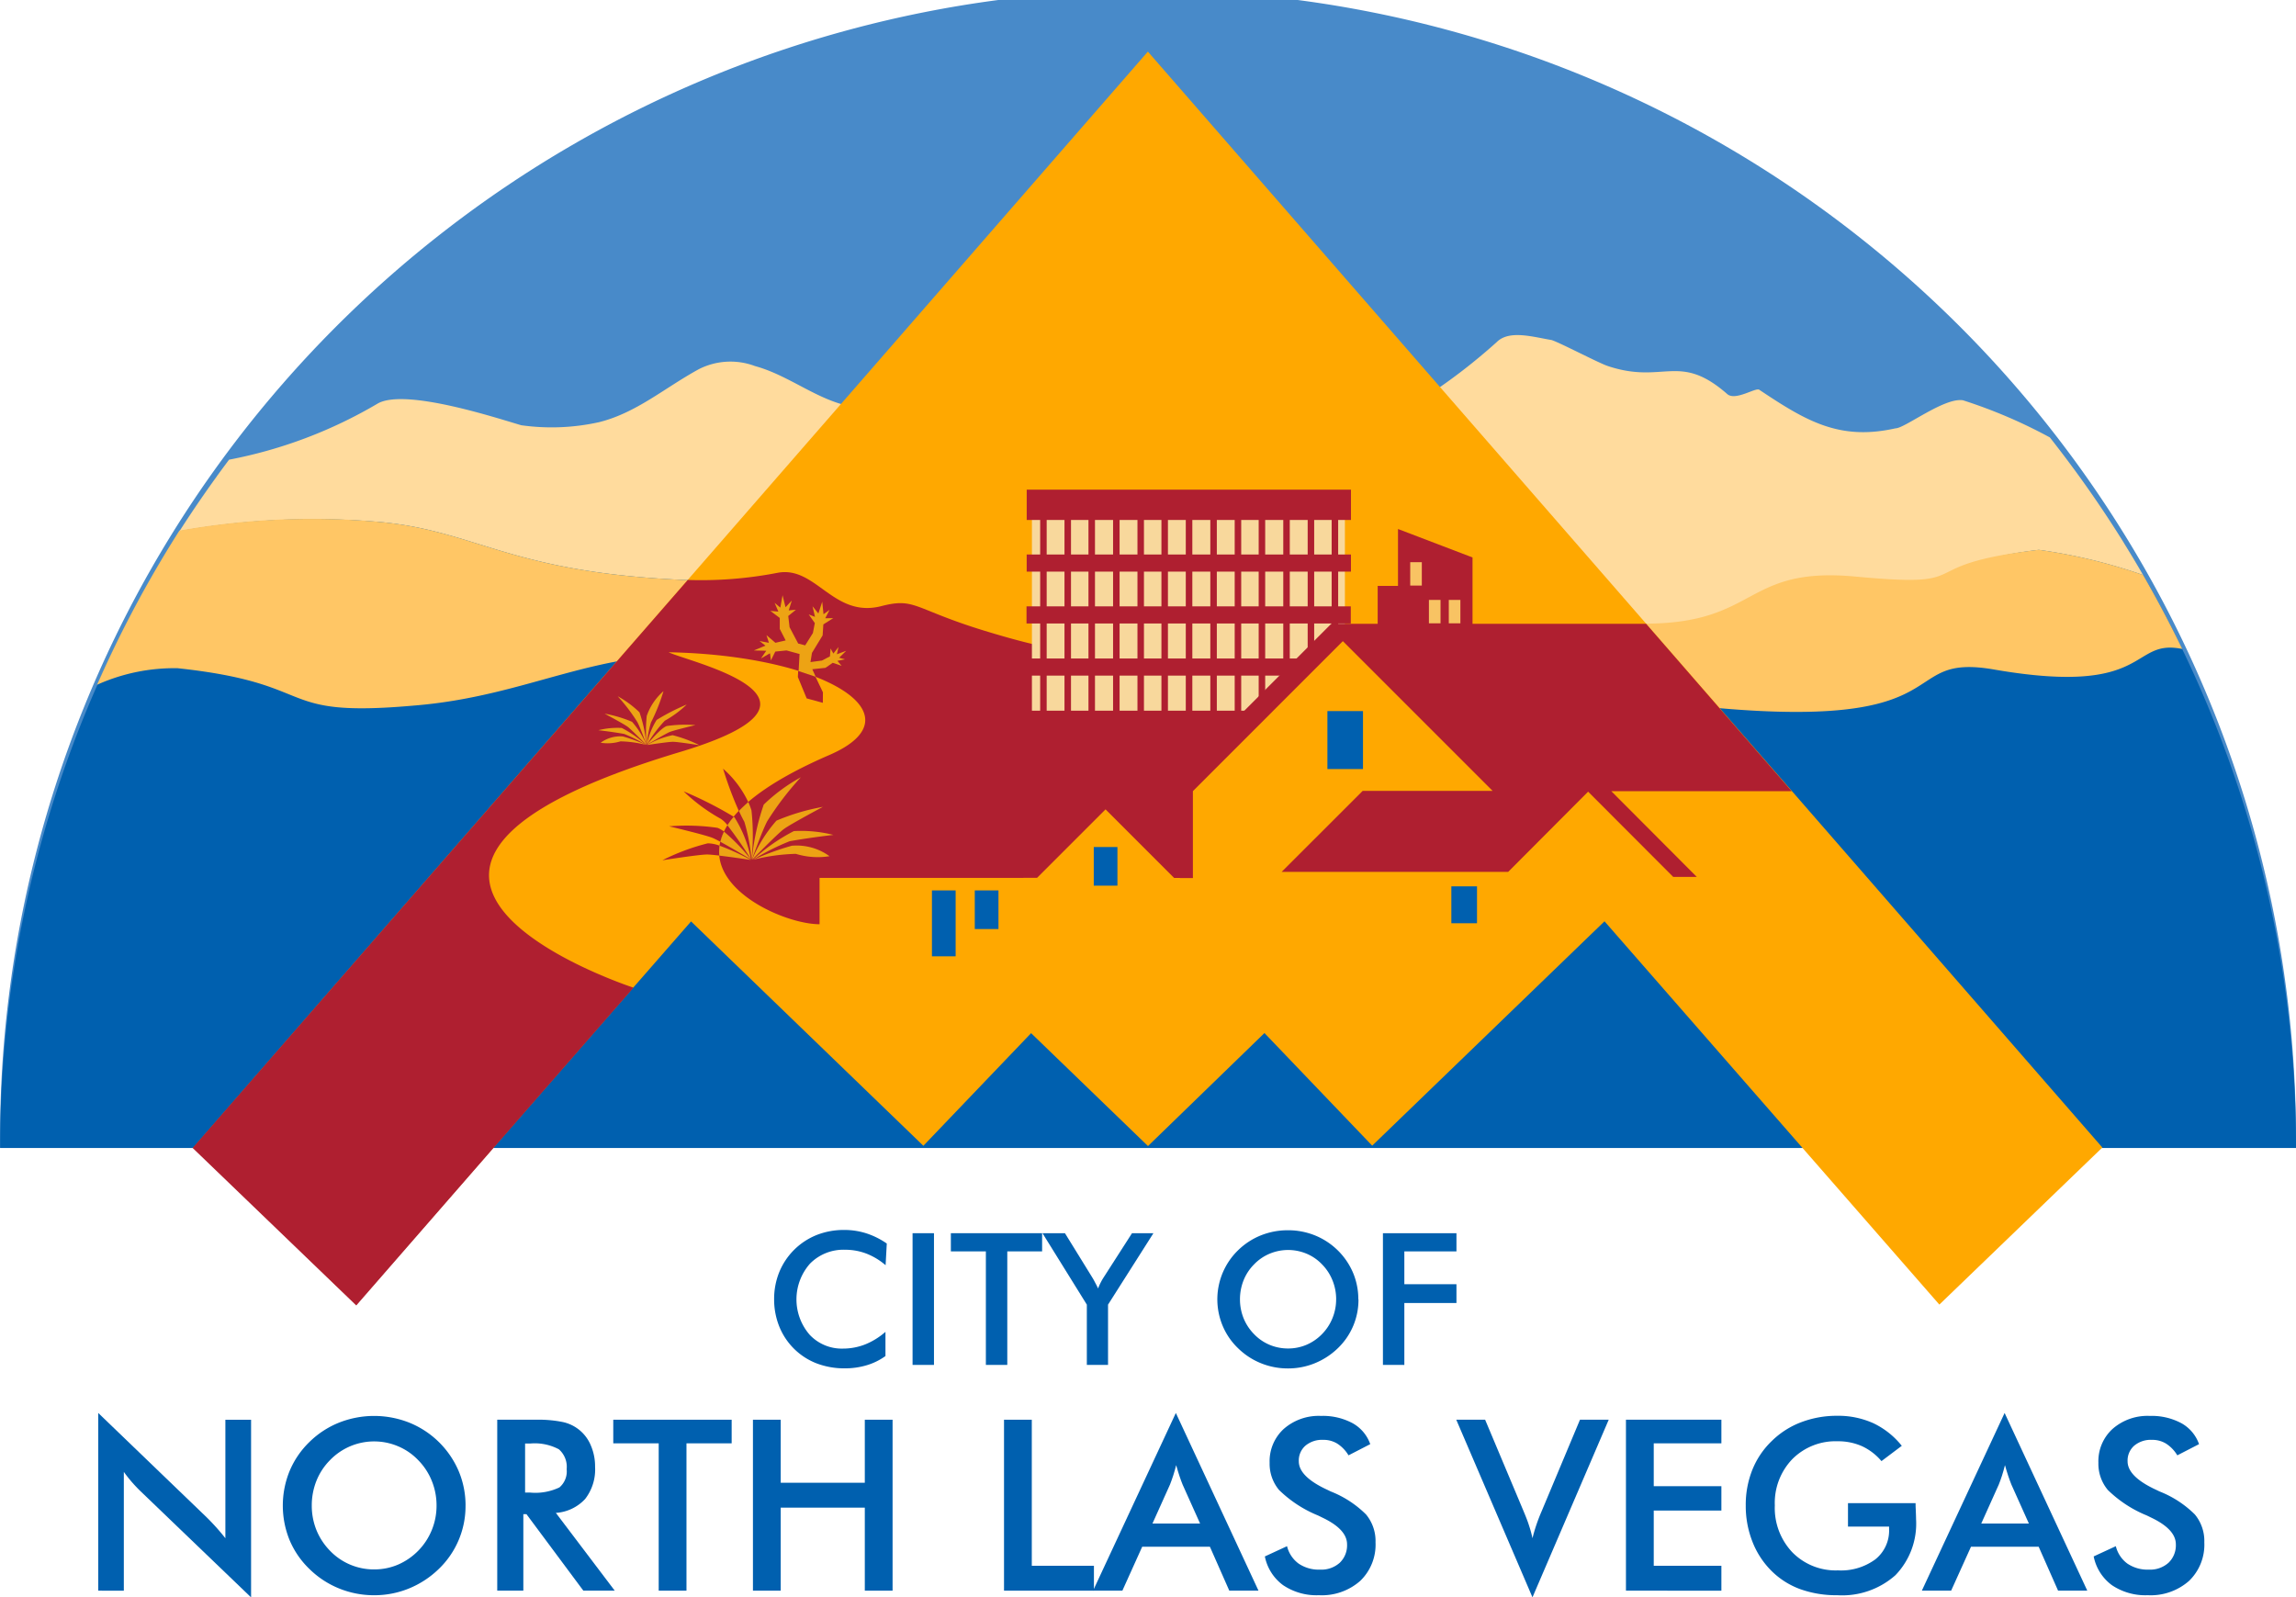<svg xmlns="http://www.w3.org/2000/svg" width="109.707" height="76.327" viewBox="0 0 109.707 76.327">
  <g id="logo" transform="translate(-199.925 -197.898)">
    <g id="Group_11333" data-name="Group 11333" transform="translate(199.925 197.898)">
      <g id="Group_11332" data-name="Group 11332">
        <path id="Path_24989" data-name="Path 24989" d="M309.629,252.75a54.852,54.852,0,1,0-109.7,0Z" transform="translate(-199.925 -197.898)" fill="#488ac9" fill-rule="evenodd"/>
        <path id="Path_24990" data-name="Path 24990" d="M301.416,247.278a54.592,54.592,0,0,1,8.219,28.895h-109.7a54.6,54.6,0,0,1,10.343-32.064l91.142,3.169Z" transform="translate(-199.928 -221.316)" fill="#0060af" fill-rule="evenodd"/>
        <path id="Path_24991" data-name="Path 24991" d="M226.78,239.282c5.063.447,6.4,2.68,16.38,2.83,5.559.083,12.805.893,18.315.446,5.509-.6,18.088,2.253,23.6,1.806,5.212-.447,5.487.382,11.394-.24,6.247-.657,3.275-2.758,9.679-3.5a25.628,25.628,0,0,1,4.987,1.205,55.019,55.019,0,0,0-4.461-6.579,23.952,23.952,0,0,0-4.149-1.774c-.894-.149-2.78,1.34-3.226,1.34-2.681.6-4.268-.348-6.5-1.837-.148-.149-1.142.546-1.538.2-2.31-2.021-3.028-.447-5.708-1.34-.447-.149-2.234-1.092-2.681-1.241-.893-.149-2.035-.5-2.63.1-2.979,2.68-6.849,5.013-10.721,5.459a39.5,39.5,0,0,1-9.381,0c-3.722-.3-7-1.489-10.721-2.382-1.638-.3-2.978-1.489-4.616-1.935a3.335,3.335,0,0,0-2.68.148c-1.638.894-2.978,2.085-4.765,2.532a10.435,10.435,0,0,1-3.723.148c-1.042-.3-5.509-1.786-6.85-1.042a22.109,22.109,0,0,1-7.111,2.688c-.825,1.1-1.63,2.255-2.372,3.417a36.134,36.134,0,0,1,9.483-.446Z" transform="translate(-208.729 -214.348)" fill="#ffdb9d" fill-rule="evenodd"/>
        <path id="Path_24992" data-name="Path 24992" d="M213.183,255.308c6.915.744,4.5,2.382,11.256,1.787,5.629-.447,8.828-2.829,14.473-2.382,5.948.471,16.564,1.936,22.514,2.531,5.949.446,16.734-1.057,22.693-.318,14.9,1.851,10.839-2.425,15.855-1.556,7.551,1.309,6.46-1.5,8.99-.982q-.872-1.8-1.87-3.534a25.626,25.626,0,0,0-4.987-1.205c-6.4.744-2.615,1.864-8.869,1.269-5.212-.446-4.551,2.234-9.892,2.26-5.528.027-20.4-2.189-25.909-1.593-5.509.447-12.756-.364-18.315-.446-9.977-.149-11.317-2.383-16.38-2.83a36.15,36.15,0,0,0-9.48.425,55.018,55.018,0,0,0-3.933,7.364,9.011,9.011,0,0,1,3.853-.791Z" transform="translate(-204.691 -223.377)" fill="#ffc665" fill-rule="evenodd"/>
        <path id="Path_24993" data-name="Path 24993" d="M264.253,202.909l-45.61,52.372,7.788,7.5,16-18.314,11.1,10.721,5.148-5.382,5.585,5.395,5.565-5.4,5.148,5.381,11.1-10.721,16,18.315,7.788-7.505-45.608-52.37Z" transform="translate(-209.411 -200.437)" fill="#ffa800" fill-rule="evenodd"/>
        <path id="Path_24994" data-name="Path 24994" d="M341.752,285.533V283.77h-1.226v1.763Z" transform="translate(-271.178 -241.416)" fill="#0060af" fill-rule="evenodd"/>
        <path id="Path_24995" data-name="Path 24995" d="M330.222,269.559v-2.77h-1.7v2.77Z" transform="translate(-265.096 -232.81)" fill="#0060af" fill-rule="evenodd"/>
        <path id="Path_24996" data-name="Path 24996" d="M272.056,257.409l-5.669,5.667,0,4.868h-.616l-3.573-3.573-3.922,3.552h-9.728v2.228c-2.457,0-9.7-3.688.465-8.085,4.425-1.914-.259-4.772-7.677-4.911.991.481,8.988,2.231.539,4.768-19.136,5.747-2.218,11.259-2.218,11.259l-6.694,7.665-6.552,7.521-7.818-7.525L242.253,253.7a19.17,19.17,0,0,0,4.271-.338c1.851-.369,2.669,2.183,4.977,1.588,1.634-.422,1.525.137,4.95,1.184,5.559,1.7,4.738.543,7.154,1.2a17.123,17.123,0,0,0,8.452.074Z" transform="translate(-209.388 -225.987)" fill="#af1f30" fill-rule="evenodd"/>
        <path id="Path_24997" data-name="Path 24997" d="M307.015,281.805v-1.846h-1.131v1.846Z" transform="translate(-253.622 -239.484)" fill="#0060af" fill-rule="evenodd"/>
        <path id="Path_24998" data-name="Path 24998" d="M295.49,286.009v-1.846h-1.132v1.846Z" transform="translate(-247.781 -241.615)" fill="#0060af" fill-rule="evenodd"/>
        <path id="Path_24999" data-name="Path 24999" d="M291.34,287.312v-3.149h-1.132v3.149Z" transform="translate(-245.678 -241.615)" fill="#0060af" fill-rule="evenodd"/>
        <path id="Path_25000" data-name="Path 25000" d="M277.8,278.98h11.143l3.272-3.272,3.276,3.276h.886l-3.829-3.847-10.91-.015L277.8,278.98Z" transform="translate(-239.39 -237.033)" fill="#af1f30" fill-rule="evenodd"/>
        <path id="Path_25001" data-name="Path 25001" d="M310.309,257.392,314.848,253V247.66H299.893v9.732Z" transform="translate(-250.586 -223.116)" fill="#f8d89c" fill-rule="evenodd"/>
        <path id="Path_25002" data-name="Path 25002" d="M312.335,262.512v-.818H299.359v.818Z" transform="translate(-250.315 -230.228)" fill="#af1f30" fill-rule="evenodd"/>
        <path id="Path_25003" data-name="Path 25003" d="M314.864,257.461v-.818H299.37v.818Z" transform="translate(-250.321 -227.668)" fill="#af1f30" fill-rule="evenodd"/>
        <path id="Path_25004" data-name="Path 25004" d="M314.88,252.438v-.818H299.386v.818Z" transform="translate(-250.329 -225.123)" fill="#af1f30" fill-rule="evenodd"/>
        <path id="Path_25005" data-name="Path 25005" d="M314.883,246.786v-1.447H299.389v1.447Z" transform="translate(-250.331 -221.94)" fill="#af1f30" fill-rule="evenodd"/>
        <path id="Path_25006" data-name="Path 25006" d="M309.865,267.567v-.818H299.376v.818Z" transform="translate(-250.324 -232.789)" fill="#af1f30" fill-rule="evenodd"/>
        <path id="Path_25007" data-name="Path 25007" d="M301,246.891v10.2h-.311v-10.2Z" transform="translate(-250.988 -222.726)" fill="#af1f30" fill-rule="evenodd"/>
        <path id="Path_25008" data-name="Path 25008" d="M303.359,246.95v10.2h-.311v-10.2Z" transform="translate(-252.185 -222.756)" fill="#af1f30" fill-rule="evenodd"/>
        <path id="Path_25009" data-name="Path 25009" d="M305.682,247.039v10.2h-.311v-10.2Z" transform="translate(-253.362 -222.801)" fill="#af1f30" fill-rule="evenodd"/>
        <path id="Path_25010" data-name="Path 25010" d="M308.065,247v10.2h-.311V247Z" transform="translate(-254.569 -222.784)" fill="#af1f30" fill-rule="evenodd"/>
        <path id="Path_25011" data-name="Path 25011" d="M310.427,247.063v10.2h-.31v-10.2Z" transform="translate(-255.767 -222.814)" fill="#af1f30" fill-rule="evenodd"/>
        <path id="Path_25012" data-name="Path 25012" d="M312.75,247.152v10.2h-.311v-10.2Z" transform="translate(-256.944 -222.859)" fill="#af1f30" fill-rule="evenodd"/>
        <path id="Path_25013" data-name="Path 25013" d="M315.113,247.211v10.2H314.8v-10.2Z" transform="translate(-258.141 -222.888)" fill="#af1f30" fill-rule="evenodd"/>
        <path id="Path_25014" data-name="Path 25014" d="M317.486,246.79v10.2h-.311v-10.2Z" transform="translate(-259.344 -222.675)" fill="#af1f30" fill-rule="evenodd"/>
        <path id="Path_25015" data-name="Path 25015" d="M319.848,246.85v10.2h-.311v-10.2Z" transform="translate(-260.541 -222.705)" fill="#af1f30" fill-rule="evenodd"/>
        <path id="Path_25016" data-name="Path 25016" d="M322.172,246.938v9.4h-.311v-9.4Z" transform="translate(-261.719 -222.75)" fill="#af1f30" fill-rule="evenodd"/>
        <path id="Path_25017" data-name="Path 25017" d="M324.554,246.9v8.313h-.311V246.9Z" transform="translate(-262.926 -222.732)" fill="#af1f30" fill-rule="evenodd"/>
        <path id="Path_25018" data-name="Path 25018" d="M326.917,246.963v7.264h-.311v-7.264Z" transform="translate(-264.123 -222.763)" fill="#af1f30" fill-rule="evenodd"/>
        <path id="Path_25019" data-name="Path 25019" d="M329.24,247.051v5.865h-.311v-5.865Z" transform="translate(-265.3 -222.808)" fill="#af1f30" fill-rule="evenodd"/>
        <path id="Path_25020" data-name="Path 25020" d="M335.723,258.331H320.677l-8,8h1.385l7.169-7.17,7.155,7.155h-6.208l-3.872,3.871h10.824l3.82-3.834,4.066,4.073h1.126l-4.083-4.095h8.619l-6.959-8Z" transform="translate(-257.067 -228.524)" fill="#af1f30" fill-rule="evenodd"/>
        <path id="Path_25021" data-name="Path 25021" d="M333.389,253.939v-2.072h.971v-2.719l3.561,1.36v3.625l-4.532-.194Z" transform="translate(-267.561 -223.87)" fill="#af1f30" fill-rule="evenodd"/>
        <path id="Path_25022" data-name="Path 25022" d="M337.094,253.481v-1.117h-.554v1.117Z" transform="translate(-269.157 -225.5)" fill="#f8c363" fill-rule="evenodd"/>
        <path id="Path_25023" data-name="Path 25023" d="M338.906,257.139v-1.118h-.555v1.118Z" transform="translate(-270.075 -227.354)" fill="#f8c363" fill-rule="evenodd"/>
        <path id="Path_25024" data-name="Path 25024" d="M340.83,257.139v-1.118h-.554v1.118Z" transform="translate(-271.05 -227.354)" fill="#f8c363" fill-rule="evenodd"/>
        <path id="Path_25025" data-name="Path 25025" d="M277.015,258.556l.343-.337-.444.165.077-.346-.246.312-.134-.242-.03.377-.383.2-.547.073.071-.439h0l.51-.837.034-.524.473-.3-.383.006.208-.4-.29.208-.061-.6-.185.563-.279-.344.118.508-.3-.119.292.415-.092.476-.368.588-.335-.087-.411-.779-.064-.537.367-.3-.344.033.148-.473-.3.323-.143-.575-.105.592-.274-.229.179.419-.382-.034.449.337,0,.525.282.549-.49.113-.427-.366.116.366-.448-.083.283.218-.554.231.592.015-.25.366.43-.247.042.343.211-.423.538-.054.627.172-.007.011-.061,1.108.422,1.012.748.217V260.2l-.5-1.1.63-.067.345-.24.426.144-.2-.237.357-.072-.275-.077Z" transform="translate(-236.925 -227.121)" fill="#eda314" fill-rule="evenodd"/>
        <path id="Path_25026" data-name="Path 25026" d="M277.233,262.9l-.016.291.421,1.022.772.211.005-.5-.356-.747-.826-.275Z" transform="translate(-239.094 -230.841)" fill="#af1f30" fill-rule="evenodd"/>
        <path id="Path_25027" data-name="Path 25027" d="M266.828,279.713a1.688,1.688,0,0,0-.564-.112,10.344,10.344,0,0,0-2.169.809s1.748-.275,2.136-.275c.111,0,.328.021.582.051a1.973,1.973,0,0,1,.014-.474Z" transform="translate(-232.445 -239.303)" fill="#af1f30" fill-rule="evenodd"/>
        <path id="Path_25028" data-name="Path 25028" d="M269.613,279.829a1.968,1.968,0,0,0-.014.474c.637.075,1.506.208,1.506.208a10.923,10.923,0,0,0-1.492-.682Z" transform="translate(-235.229 -239.418)" fill="#eda314" fill-rule="evenodd"/>
        <path id="Path_25029" data-name="Path 25029" d="M267.059,277.99a10.378,10.378,0,0,0-2.314-.073s1.721.408,2.081.555c.078.033.211.1.369.185a2.424,2.424,0,0,1,.175-.485,1.246,1.246,0,0,0-.311-.182Z" transform="translate(-232.774 -238.432)" fill="#af1f30" fill-rule="evenodd"/>
        <path id="Path_25030" data-name="Path 25030" d="M269.887,278.469a2.425,2.425,0,0,0-.175.485c.565.306,1.465.846,1.465.846a9.685,9.685,0,0,0-1.29-1.331Z" transform="translate(-235.291 -238.729)" fill="#eda314" fill-rule="evenodd"/>
        <path id="Path_25031" data-name="Path 25031" d="M266.163,274.573a8.455,8.455,0,0,0,1.774,1.311,1.33,1.33,0,0,1,.319.309,4.041,4.041,0,0,1,.3-.408,18.652,18.652,0,0,0-2.388-1.212Z" transform="translate(-233.493 -236.755)" fill="#af1f30" fill-rule="evenodd"/>
        <path id="Path_25032" data-name="Path 25032" d="M270.745,277.064l-.044-.035a4.03,4.03,0,0,0-.3.408,19.279,19.279,0,0,1,1.125,1.622,5.824,5.824,0,0,0-.786-2Z" transform="translate(-235.643 -238)" fill="#eda314" fill-rule="evenodd"/>
        <path id="Path_25033" data-name="Path 25033" d="M271.177,273.964a4.846,4.846,0,0,0-1.206-1.6,17.521,17.521,0,0,0,.757,2.028,6.1,6.1,0,0,1,.449-.424Z" transform="translate(-235.422 -235.633)" fill="#af1f30" fill-rule="evenodd"/>
        <path id="Path_25034" data-name="Path 25034" d="M272.107,278.37a10.964,10.964,0,0,0,0-2.36,3.693,3.693,0,0,0-.15-.4,6.1,6.1,0,0,0-.449.424c.083.181.17.357.26.52a9.126,9.126,0,0,1,.341,1.813Z" transform="translate(-236.2 -237.282)" fill="#eda314" fill-rule="evenodd"/>
        <path id="Path_25035" data-name="Path 25035" d="M275.1,273.211a8.288,8.288,0,0,0-1.764,1.3,11.072,11.072,0,0,0-.566,2.628s.487-1.376.735-1.836a14.372,14.372,0,0,1,1.6-2.093Z" transform="translate(-236.843 -236.064)" fill="#eda314" fill-rule="evenodd"/>
        <path id="Path_25036" data-name="Path 25036" d="M274.294,277.134c.311-.234,1.872-1.065,1.872-1.065a10.356,10.356,0,0,0-2.219.658,6.741,6.741,0,0,0-1.166,1.87s1.2-1.229,1.512-1.462Z" transform="translate(-236.847 -237.513)" fill="#eda314" fill-rule="evenodd"/>
        <path id="Path_25037" data-name="Path 25037" d="M274.815,278.384a8.908,8.908,0,0,0-1.96,1.37,11.4,11.4,0,0,1,1.765-.888c1.084-.19,2.086-.3,2.086-.3a6.3,6.3,0,0,0-1.891-.182Z" transform="translate(-236.884 -238.67)" fill="#eda314" fill-rule="evenodd"/>
        <path id="Path_25038" data-name="Path 25038" d="M274.746,279.8a13.071,13.071,0,0,0-1.838.668,9.224,9.224,0,0,1,2.03-.28,3.556,3.556,0,0,0,1.609.112,2.678,2.678,0,0,0-1.8-.5Z" transform="translate(-236.911 -239.387)" fill="#eda314" fill-rule="evenodd"/>
        <path id="Path_25039" data-name="Path 25039" d="M262.619,269.593s1-.153,1.233-.153,1.262.162,1.262.162a6.123,6.123,0,0,0-1.281-.478,3.98,3.98,0,0,0-1.214.469Z" transform="translate(-231.696 -233.993)" fill="#eda314" fill-rule="evenodd"/>
        <path id="Path_25040" data-name="Path 25040" d="M262.606,269.066s.871-.522,1.083-.609,1.229-.329,1.229-.329a6.124,6.124,0,0,0-1.366.043c-.317.109-.946.894-.946.894Z" transform="translate(-231.69 -233.479)" fill="#eda314" fill-rule="evenodd"/>
        <path id="Path_25041" data-name="Path 25041" d="M262.6,268.069a6.409,6.409,0,0,1,.853-1.141,5,5,0,0,0,1.048-.774,10.184,10.184,0,0,0-1.436.736,3.438,3.438,0,0,0-.464,1.179Z" transform="translate(-231.689 -232.488)" fill="#eda314" fill-rule="evenodd"/>
        <path id="Path_25042" data-name="Path 25042" d="M262.537,267.423a5.4,5.4,0,0,1,.2-1.07,9.154,9.154,0,0,0,.6-1.5,2.756,2.756,0,0,0-.8,1.182,6.443,6.443,0,0,0,0,1.393Z" transform="translate(-231.634 -231.826)" fill="#eda314" fill-rule="evenodd"/>
        <path id="Path_25043" data-name="Path 25043" d="M261.138,267.67s-.288-.812-.434-1.084a8.5,8.5,0,0,0-.942-1.236,4.9,4.9,0,0,1,1.042.768,6.531,6.531,0,0,1,.334,1.552Z" transform="translate(-230.249 -232.081)" fill="#eda314" fill-rule="evenodd"/>
        <path id="Path_25044" data-name="Path 25044" d="M260.494,268.531s-.71-.726-.893-.864-1.105-.629-1.105-.629a6.121,6.121,0,0,1,1.311.389,3.985,3.985,0,0,1,.688,1.1Z" transform="translate(-229.607 -232.936)" fill="#eda314" fill-rule="evenodd"/>
        <path id="Path_25045" data-name="Path 25045" d="M260.167,269.214a6.759,6.759,0,0,0-1.042-.525c-.64-.112-1.232-.177-1.232-.177a3.735,3.735,0,0,1,1.117-.108,5.268,5.268,0,0,1,1.158.809Z" transform="translate(-229.302 -233.619)" fill="#eda314" fill-rule="evenodd"/>
        <path id="Path_25046" data-name="Path 25046" d="M260.265,269.633a5.4,5.4,0,0,0-1.2-.165,2.1,2.1,0,0,1-.951.066,1.582,1.582,0,0,1,1.064-.3,7.751,7.751,0,0,1,1.086.395Z" transform="translate(-229.414 -234.043)" fill="#eda314" fill-rule="evenodd"/>
        <g id="Group_11960" data-name="Group 11960" transform="translate(4.694 58.777)">
          <path id="Path_24976" data-name="Path 24976" d="M209.442,343.279v-8.491l5.187,4.993q.215.212.431.451c.145.161.3.341.457.543v-5.663h1.228V343.6l-5.293-5.083q-.212-.206-.41-.435a6.032,6.032,0,0,1-.377-.479v5.679Z" transform="translate(-209.442 -326.047)" fill="#0060af" fill-rule="evenodd"/>
          <path id="Path_24977" data-name="Path 24977" d="M234.668,339.354a3.111,3.111,0,0,0-.226-1.176,3.011,3.011,0,0,0-.649-.992,2.857,2.857,0,0,0-.956-.661,2.93,2.93,0,0,0-3.261.661,2.957,2.957,0,0,0-.647.986,3.166,3.166,0,0,0-.223,1.182,3.118,3.118,0,0,0,.223,1.173,3.059,3.059,0,0,0,.647.986,2.9,2.9,0,0,0,2.114.893,2.87,2.87,0,0,0,1.135-.228,3.054,3.054,0,0,0,1.617-1.655,3.077,3.077,0,0,0,.226-1.169Zm1.385,0a4.157,4.157,0,0,1-1.278,3.03,4.465,4.465,0,0,1-1.423.932,4.368,4.368,0,0,1-1.662.324,4.425,4.425,0,0,1-1.681-.325,4.346,4.346,0,0,1-1.415-.93,4.136,4.136,0,0,1-.948-1.379,4.368,4.368,0,0,1,0-3.3,4.178,4.178,0,0,1,.948-1.389,4.3,4.3,0,0,1,1.417-.926,4.56,4.56,0,0,1,3.35,0,4.326,4.326,0,0,1,2.367,2.323,4.221,4.221,0,0,1,.326,1.643Z" transform="translate(-218.503 -326.189)" fill="#0060af" fill-rule="evenodd"/>
          <path id="Path_24978" data-name="Path 24978" d="M249.431,338.925h.24a2.678,2.678,0,0,0,1.4-.246,1,1,0,0,0,.346-.871,1.111,1.111,0,0,0-.371-.95,2.445,2.445,0,0,0-1.375-.276h-.24v2.342Zm-.084,1.032v3.655H248.1v-8.168h1.851a5.813,5.813,0,0,1,1.265.107,1.872,1.872,0,0,1,1.353,1.115,2.526,2.526,0,0,1,.206,1.027,2.3,2.3,0,0,1-.474,1.537,2.089,2.089,0,0,1-1.4.666l2.813,3.716h-1.5l-2.718-3.655Z" transform="translate(-229.035 -326.38)" fill="#0060af" fill-rule="evenodd"/>
          <path id="Path_24979" data-name="Path 24979" d="M262.833,336.572v7.04h-1.327v-7.04h-2.171v-1.128h5.657v1.128Z" transform="translate(-234.726 -326.38)" fill="#0060af" fill-rule="evenodd"/>
          <path id="Path_24980" data-name="Path 24980" d="M272.867,343.612v-8.168h1.327v3.012h4.018v-3.012h1.327v8.168h-1.327v-3.967h-4.018v3.967Z" transform="translate(-241.584 -326.38)" fill="#0060af" fill-rule="evenodd"/>
          <path id="Path_24981" data-name="Path 24981" d="M297.19,343.612v-8.168h1.327v6.979h2.969v1.189Z" transform="translate(-253.91 -326.38)" fill="#0060af" fill-rule="evenodd"/>
          <path id="Path_24982" data-name="Path 24982" d="M308.66,340.071h2.275l-.836-1.863c-.047-.119-.1-.256-.15-.411s-.105-.326-.156-.515c-.046.179-.092.347-.143.5s-.1.295-.152.426l-.838,1.863Zm3.671,3.208-.927-2.1H308.17l-.948,2.1h-1.4l3.955-8.491,3.949,8.491Z" transform="translate(-258.287 -326.047)" fill="#0060af" fill-rule="evenodd"/>
          <path id="Path_24983" data-name="Path 24983" d="M322.463,341.785l1.058-.489a1.463,1.463,0,0,0,.553.832,1.715,1.715,0,0,0,1.026.288,1.317,1.317,0,0,0,.941-.329,1.152,1.152,0,0,0,.348-.88q0-.72-1.194-1.284c-.112-.055-.2-.1-.257-.121a5.775,5.775,0,0,1-1.8-1.193,1.954,1.954,0,0,1-.449-1.3,2.092,2.092,0,0,1,.677-1.618,2.53,2.53,0,0,1,1.777-.62,3,3,0,0,1,1.512.349,1.841,1.841,0,0,1,.842,1l-1.038.535a1.706,1.706,0,0,0-.539-.561,1.249,1.249,0,0,0-.672-.179,1.233,1.233,0,0,0-.849.279.942.942,0,0,0-.316.747q0,.737,1.385,1.371c.07.035.125.062.165.078a4.972,4.972,0,0,1,1.664,1.091,1.989,1.989,0,0,1,.452,1.331,2.4,2.4,0,0,1-.732,1.843,2.774,2.774,0,0,1-1.974.684,2.858,2.858,0,0,1-1.71-.48,2.241,2.241,0,0,1-.872-1.374Z" transform="translate(-266.718 -326.189)" fill="#0060af" fill-rule="evenodd"/>
          <path id="Path_24984" data-name="Path 24984" d="M344.641,343.93,341,335.444h1.379l1.829,4.351c.106.254.2.485.267.7a5.492,5.492,0,0,1,.167.611c.05-.205.111-.417.185-.636s.162-.446.262-.676l1.823-4.351h1.373l-3.643,8.486Z" transform="translate(-276.111 -326.38)" fill="#0060af" fill-rule="evenodd"/>
          <path id="Path_24985" data-name="Path 24985" d="M357.44,343.612v-8.168H362v1.128h-3.232v2.047H362v1.165h-3.232v2.64H362v1.189Z" transform="translate(-284.443 -326.38)" fill="#0060af" fill-rule="evenodd"/>
          <path id="Path_24986" data-name="Path 24986" d="M373.924,339.238h3.235c0,.055,0,.133.005.234.012.264.018.441.018.535a3.544,3.544,0,0,1-.988,2.677,3.834,3.834,0,0,1-2.782.955,5.084,5.084,0,0,1-1.792-.3,3.8,3.8,0,0,1-1.377-.893,4.023,4.023,0,0,1-.889-1.39,4.642,4.642,0,0,1-.31-1.706,4.5,4.5,0,0,1,.316-1.706,3.94,3.94,0,0,1,.933-1.379,4.033,4.033,0,0,1,1.4-.893,4.783,4.783,0,0,1,1.717-.307,4.08,4.08,0,0,1,1.727.353A3.858,3.858,0,0,1,376.5,336.5l-.971.731a2.7,2.7,0,0,0-.931-.714,2.8,2.8,0,0,0-1.161-.234,2.909,2.909,0,0,0-2.165.85,3.016,3.016,0,0,0-.839,2.211,3.077,3.077,0,0,0,.839,2.246,2.9,2.9,0,0,0,2.177.862,2.761,2.761,0,0,0,1.79-.529,1.758,1.758,0,0,0,.654-1.445v-.117h-1.964v-1.121Z" transform="translate(-290.323 -326.189)" fill="#0060af" fill-rule="evenodd"/>
          <path id="Path_24987" data-name="Path 24987" d="M388.948,340.071h2.275l-.836-1.863c-.047-.119-.1-.256-.15-.411s-.105-.326-.156-.515c-.046.179-.092.347-.142.5s-.1.295-.153.426l-.838,1.863Zm3.671,3.208-.928-2.1h-3.233l-.949,2.1h-1.4l3.955-8.491,3.95,8.491Z" transform="translate(-298.974 -326.047)" fill="#0060af" fill-rule="evenodd"/>
          <path id="Path_24988" data-name="Path 24988" d="M402.751,341.785l1.058-.489a1.464,1.464,0,0,0,.552.832,1.718,1.718,0,0,0,1.026.288,1.316,1.316,0,0,0,.941-.329,1.155,1.155,0,0,0,.349-.88q0-.72-1.194-1.284c-.113-.055-.2-.1-.257-.121a5.765,5.765,0,0,1-1.8-1.193,1.955,1.955,0,0,1-.45-1.3,2.091,2.091,0,0,1,.678-1.618,2.528,2.528,0,0,1,1.777-.62,3.006,3.006,0,0,1,1.512.349,1.841,1.841,0,0,1,.842,1l-1.038.535a1.7,1.7,0,0,0-.539-.561,1.249,1.249,0,0,0-.672-.179,1.234,1.234,0,0,0-.849.279.946.946,0,0,0-.316.747q0,.737,1.385,1.371c.071.035.126.062.165.078a4.973,4.973,0,0,1,1.665,1.091,1.988,1.988,0,0,1,.451,1.331,2.4,2.4,0,0,1-.73,1.843,2.774,2.774,0,0,1-1.974.684,2.862,2.862,0,0,1-1.711-.48,2.247,2.247,0,0,1-.871-1.374Z" transform="translate(-307.405 -326.189)" fill="#0060af" fill-rule="evenodd"/>
          <path id="Path_25047" data-name="Path 25047" d="M280.248,318.749a3.156,3.156,0,0,0-.917-.555,2.826,2.826,0,0,0-1.017-.185,2.242,2.242,0,0,0-1.678.662,2.579,2.579,0,0,0-.018,3.4,2.1,2.1,0,0,0,1.589.661,2.891,2.891,0,0,0,1.064-.2,3.4,3.4,0,0,0,.969-.6v1.156a2.977,2.977,0,0,1-.9.441,3.6,3.6,0,0,1-1.053.147,3.7,3.7,0,0,1-1.336-.237,3.145,3.145,0,0,1-1.784-1.76,3.467,3.467,0,0,1-.247-1.305,3.422,3.422,0,0,1,.247-1.3,3.228,3.228,0,0,1,1.791-1.772,3.532,3.532,0,0,1,1.311-.239,3.437,3.437,0,0,1,1.058.162,3.752,3.752,0,0,1,.976.486l-.056,1.034Z" transform="translate(-242.625 -317.067)" fill="#0060af" fill-rule="evenodd"/>
          <path id="Path_25048" data-name="Path 25048" d="M288.33,323.667v-6.294h1.023v6.294Z" transform="translate(-249.42 -317.222)" fill="#0060af" fill-rule="evenodd"/>
          <path id="Path_25049" data-name="Path 25049" d="M294.736,318.242v5.425h-1.023v-5.425H292.04v-.869h4.36v.869Z" transform="translate(-251.3 -317.222)" fill="#0060af" fill-rule="evenodd"/>
          <path id="Path_25050" data-name="Path 25050" d="M303.036,323.667v-2.88l-2.119-3.413h1.074l1.319,2.137q.05.081.119.216c.047.088.1.183.144.287.039-.1.082-.2.126-.284a2.562,2.562,0,0,1,.141-.246l1.354-2.11h1.023l-2.168,3.413v2.88Z" transform="translate(-255.799 -317.222)" fill="#0060af" fill-rule="evenodd"/>
          <path id="Path_25051" data-name="Path 25051" d="M323.549,320.386a2.4,2.4,0,0,0-.175-.907,2.327,2.327,0,0,0-.5-.764,2.2,2.2,0,0,0-.737-.509,2.286,2.286,0,0,0-1.767,0,2.216,2.216,0,0,0-.745.512,2.263,2.263,0,0,0-.5.76,2.447,2.447,0,0,0-.172.91,2.412,2.412,0,0,0,.172.9,2.333,2.333,0,0,0,.5.76,2.22,2.22,0,0,0,.743.512,2.267,2.267,0,0,0,.885.175,2.231,2.231,0,0,0,.875-.175,2.3,2.3,0,0,0,.745-.512,2.332,2.332,0,0,0,.5-.763,2.364,2.364,0,0,0,.175-.9Zm1.066,0a3.2,3.2,0,0,1-.984,2.335,3.448,3.448,0,0,1-1.1.718,3.361,3.361,0,0,1-1.281.249,3.4,3.4,0,0,1-1.3-.251,3.348,3.348,0,0,1-1.09-.716,3.183,3.183,0,0,1-.731-1.062,3.272,3.272,0,0,1,.731-3.615,3.338,3.338,0,0,1,1.092-.714,3.462,3.462,0,0,1,1.295-.245,3.424,3.424,0,0,1,1.286.245,3.334,3.334,0,0,1,1.824,1.79,3.251,3.251,0,0,1,.251,1.266Z" transform="translate(-264.399 -317.075)" fill="#0060af" fill-rule="evenodd"/>
          <path id="Path_25052" data-name="Path 25052" d="M333.9,323.667v-6.294h3.513v.869h-2.49v1.568h2.49v.9h-2.49v2.958Z" transform="translate(-272.515 -317.222)" fill="#0060af" fill-rule="evenodd"/>
        </g>
      </g>
    </g>
  </g>
</svg>
